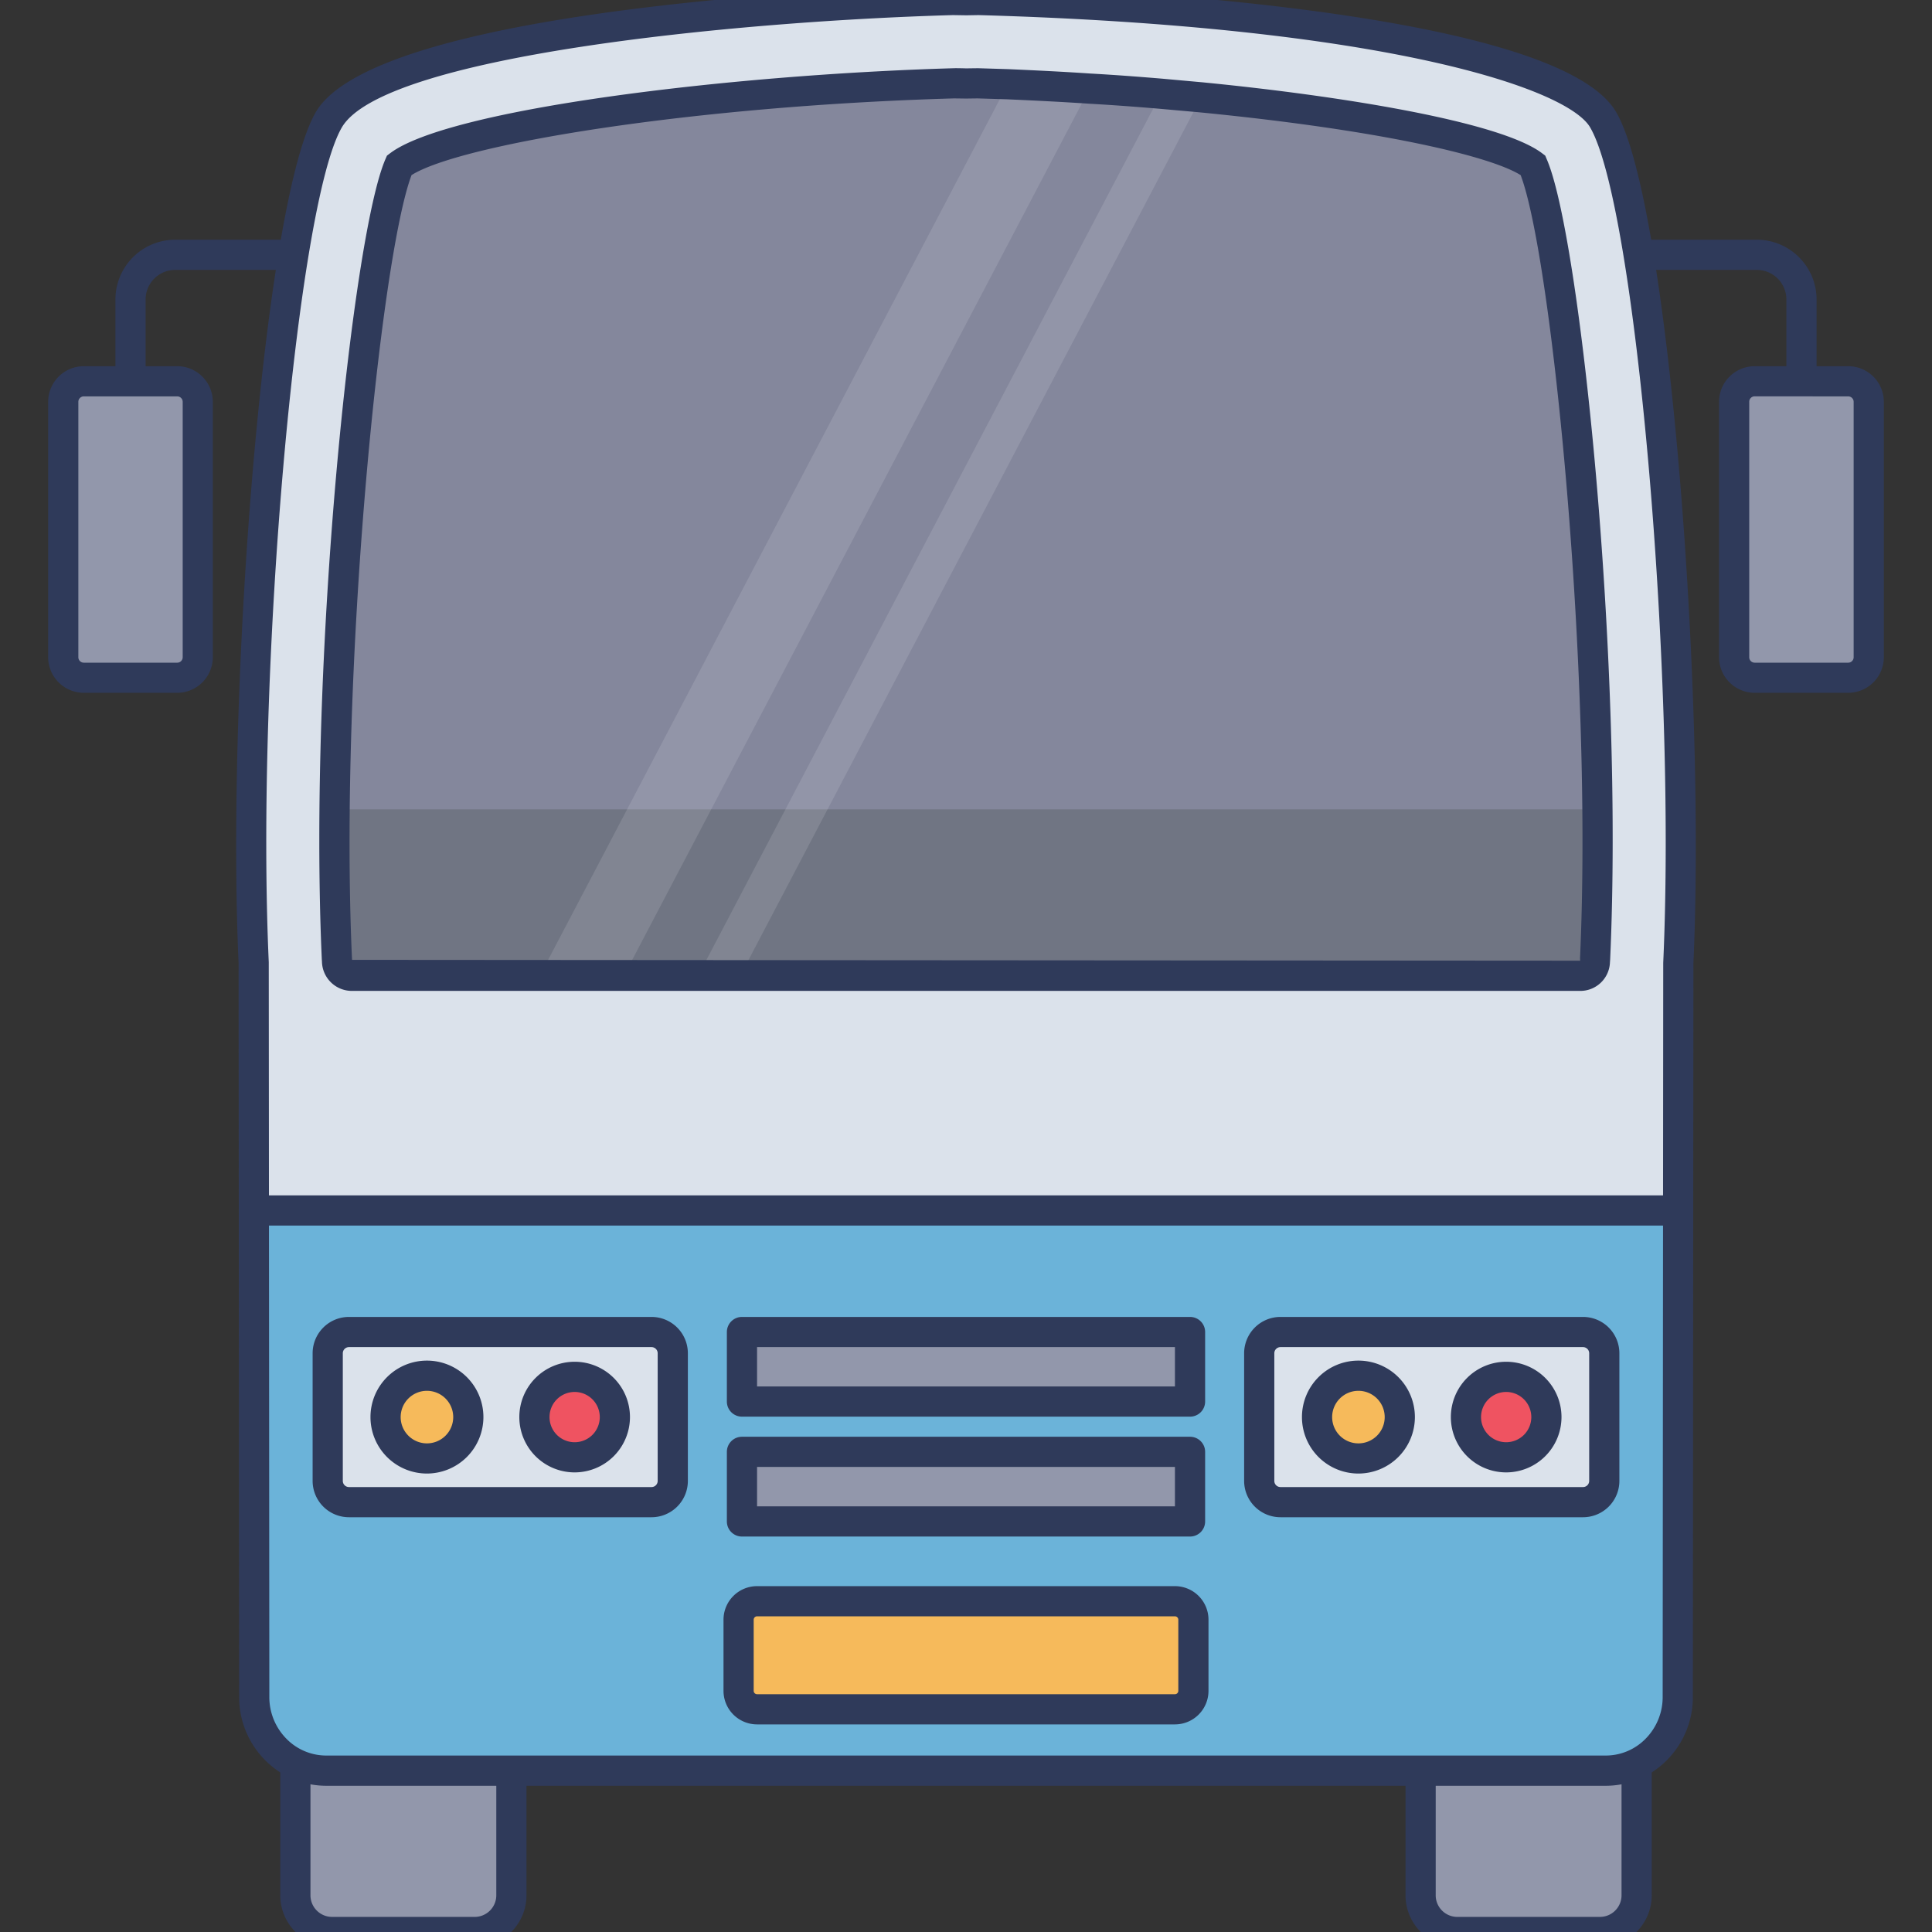 <svg height="512" viewBox="0 0 128 128" width="512" xmlns="http://www.w3.org/2000/svg"><rect x="0" y="0" width="128" height="128" fill="#333333" stroke="none"/><g id="icon"><path d="m120.353 29.978h-2v-10.136a1.964 1.964 0 0 0 -1.962-1.961h-7.912v-2h7.912a3.966 3.966 0 0 1 3.962 3.961z" fill="#2f3a5a"/><rect fill="#9297ab" height="19.642" rx="1.359" width="8.912" x="114.896" y="25.262"/><path d="m122.45 45.9h-6.2a2.361 2.361 0 0 1 -2.359-2.359v-16.92a2.361 2.361 0 0 1 2.359-2.359h6.2a2.361 2.361 0 0 1 2.359 2.359v16.924a2.361 2.361 0 0 1 -2.359 2.355zm-6.2-19.642a.36.36 0 0 0 -.359.359v16.928a.36.36 0 0 0 .359.359h6.2a.36.36 0 0 0 .359-.359v-16.924a.36.36 0 0 0 -.359-.359z" fill="#2f3a5a"/><path d="m9.647 29.978h-2v-10.136a3.966 3.966 0 0 1 3.962-3.961h7.912v2h-7.912a1.964 1.964 0 0 0 -1.962 1.961z" fill="#2f3a5a"/><rect fill="#9297ab" height="19.642" rx="1.359" width="8.912" x="4.192" y="25.262"/><path d="m11.745 45.9h-6.195a2.361 2.361 0 0 1 -2.359-2.359v-16.92a2.361 2.361 0 0 1 2.359-2.359h6.195a2.361 2.361 0 0 1 2.355 2.359v16.924a2.361 2.361 0 0 1 -2.355 2.355zm-6.195-19.638a.36.36 0 0 0 -.359.359v16.924a.36.36 0 0 0 .359.359h6.195a.36.36 0 0 0 .359-.359v-16.924a.36.36 0 0 0 -.359-.359z" fill="#2f3a5a"/><rect fill="#9297ab" height="21.376" rx="2.431" width="14.308" x="94.119" y="106.624"/><path d="m106 129h-9.45a3.435 3.435 0 0 1 -3.431-3.431v-16.515a3.434 3.434 0 0 1 3.431-3.43h9.45a3.434 3.434 0 0 1 3.431 3.43v16.515a3.435 3.435 0 0 1 -3.431 3.431zm-9.45-21.376a1.432 1.432 0 0 0 -1.431 1.43v16.515a1.433 1.433 0 0 0 1.431 1.431h9.45a1.433 1.433 0 0 0 1.431-1.431v-16.515a1.432 1.432 0 0 0 -1.431-1.43z" fill="#2f3a5a"/><rect fill="#9297ab" height="21.376" rx="2.431" width="14.308" x="19.573" y="106.624"/><path d="m31.45 129h-9.45a3.435 3.435 0 0 1 -3.431-3.431v-16.515a3.434 3.434 0 0 1 3.431-3.43h9.45a3.434 3.434 0 0 1 3.431 3.43v16.515a3.435 3.435 0 0 1 -3.431 3.431zm-9.45-21.376a1.432 1.432 0 0 0 -1.431 1.43v16.515a1.433 1.433 0 0 0 1.431 1.431h9.45a1.433 1.433 0 0 0 1.431-1.431v-16.515a1.432 1.432 0 0 0 -1.431-1.43z" fill="#2f3a5a"/><path d="m106.208 7.925c-4.039-6.867-41.351-7.925-41.351-7.925s-.306 0-.857.014c-.551-.014-.857-.014-.857-.014s-37.312 1.058-41.351 7.925c-3.091 5.256-5.86 36.566-4.985 55.869l.037 48.6a4.837 4.837 0 0 0 4.774 4.916h84.764a4.837 4.837 0 0 0 4.774-4.916l.037-48.6c.875-19.303-1.893-50.613-4.985-55.869z" fill="#dbe2eb"/><path d="m16.826 80.2.018 32.2a4.837 4.837 0 0 0 4.774 4.916h84.764a4.837 4.837 0 0 0 4.774-4.916l.018-32.2z" fill="#6bb3d9"/><path d="m105.68 63.54-.01.13a.982.982 0 0 1 -.98.98h-81.38a.975.975 0 0 1 -.98-.98l-.01-.13c-.89-19.6 2-47.66 4.13-52.59 3.22-2.44 20.12-4.95 36.74-5.43.12 0 .81.01.81.01s.69-.01.81-.01l1.95.06c1.82.08 3.64.17 5.43.29 1.6.09 3.18.21 4.73.34l2.66.24c10.83 1.06 19.74 2.8 21.98 4.5 2.11 4.83 5.01 32.96 4.12 52.59z" fill="#84879c"/><path d="m105.835 53.624h-83.67s-.036 5.65.158 9.92v.131a.979.979 0 0 0 .979.973h81.391a.979.979 0 0 0 .979-.98l.007-.124c.193-4.244.156-9.92.156-9.92z" fill="#707583"/><path d="m50.157 106.086h27.686a1.223 1.223 0 0 1 1.223 1.223v4.713a1.224 1.224 0 0 1 -1.224 1.224h-27.685a1.223 1.223 0 0 1 -1.223-1.223v-4.713a1.224 1.224 0 0 1 1.223-1.224z" fill="#f6ba5b"/><path d="m77.844 114.246h-27.688a2.225 2.225 0 0 1 -2.222-2.224v-4.712a2.225 2.225 0 0 1 2.222-2.224h27.688a2.225 2.225 0 0 1 2.222 2.224v4.712a2.225 2.225 0 0 1 -2.222 2.224zm-27.688-7.16a.223.223 0 0 0 -.222.224v4.712a.223.223 0 0 0 .222.224h27.688a.223.223 0 0 0 .222-.224v-4.712a.223.223 0 0 0 -.222-.224z" fill="#2f3a5a"/><path d="m49.157 88.251h29.686v4.606h-29.686z" fill="#9297ab"/><path d="m78.843 93.857h-29.686a1 1 0 0 1 -1-1v-4.607a1 1 0 0 1 1-1h29.686a1 1 0 0 1 1 1v4.607a1 1 0 0 1 -1 1zm-28.686-2h27.686v-2.607h-27.686z" fill="#2f3a5a"/><path d="m49.157 96.189h29.686v4.606h-29.686z" fill="#9297ab"/><path d="m78.843 101.8h-29.686a1 1 0 0 1 -1-1v-4.611a1 1 0 0 1 1-1h29.686a1 1 0 0 1 1 1v4.611a1 1 0 0 1 -1 1zm-28.686-2h27.686v-2.611h-27.686z" fill="#2f3a5a"/><rect fill="#dbe2eb" height="11.27" rx="1.407" width="22.861" x="83.427" y="88.251"/><path d="m104.882 100.521h-20.049a2.409 2.409 0 0 1 -2.406-2.407v-8.457a2.409 2.409 0 0 1 2.406-2.407h20.049a2.409 2.409 0 0 1 2.406 2.407v8.457a2.409 2.409 0 0 1 -2.406 2.407zm-20.049-11.271a.407.407 0 0 0 -.406.407v8.457a.407.407 0 0 0 .406.407h20.049a.408.408 0 0 0 .406-.407v-8.457a.408.408 0 0 0 -.406-.407z" fill="#2f3a5a"/><circle cx="90.003" cy="93.886" fill="#f6ba5b" r="2.74"/><path d="m90 97.626a3.741 3.741 0 1 1 3.74-3.74 3.744 3.744 0 0 1 -3.74 3.74zm0-5.481a1.741 1.741 0 1 0 1.74 1.741 1.742 1.742 0 0 0 -1.74-1.741z" fill="#2f3a5a"/><circle cx="99.788" cy="93.886" fill="#ef5361" r="2.665"/><path d="m99.788 97.55a3.665 3.665 0 1 1 3.665-3.664 3.669 3.669 0 0 1 -3.665 3.664zm0-5.329a1.665 1.665 0 1 0 1.665 1.665 1.667 1.667 0 0 0 -1.665-1.665z" fill="#2f3a5a"/><rect fill="#dbe2eb" height="11.27" rx="1.407" width="22.861" x="21.712" y="88.251"/><path d="m43.167 100.521h-20.049a2.409 2.409 0 0 1 -2.406-2.407v-8.457a2.409 2.409 0 0 1 2.406-2.407h20.049a2.409 2.409 0 0 1 2.406 2.407v8.457a2.409 2.409 0 0 1 -2.406 2.407zm-20.049-11.271a.408.408 0 0 0 -.406.407v8.457a.408.408 0 0 0 .406.407h20.049a.407.407 0 0 0 .406-.407v-8.457a.407.407 0 0 0 -.406-.407z" fill="#2f3a5a"/><circle cx="28.287" cy="93.886" fill="#f6ba5b" r="2.74"/><path d="m28.287 97.626a3.741 3.741 0 1 1 3.74-3.74 3.745 3.745 0 0 1 -3.74 3.74zm0-5.481a1.741 1.741 0 1 0 1.74 1.741 1.742 1.742 0 0 0 -1.74-1.741z" fill="#2f3a5a"/><circle cx="38.073" cy="93.886" fill="#ef5361" r="2.665"/><path d="m38.072 97.55a3.665 3.665 0 1 1 3.665-3.664 3.669 3.669 0 0 1 -3.665 3.664zm0-5.329a1.665 1.665 0 1 0 1.665 1.665 1.666 1.666 0 0 0 -1.665-1.665z" fill="#2f3a5a"/><path d="m106.382 118.312h-84.764a5.681 5.681 0 0 1 -4.047-1.691 5.91 5.91 0 0 1 -1.727-4.228l-.037-48.6c-.828-18.253 1.68-50.523 5.123-56.377 4.197-7.135 38.308-8.306 42.184-8.416l.906.014.827-.014c3.915.11 38.026 1.281 42.223 8.418 3.443 5.854 5.951 38.124 5.122 56.422l-.036 48.557a5.908 5.908 0 0 1 -1.727 4.224 5.681 5.681 0 0 1 -4.047 1.691zm-43.25-117.312c-14.732.419-37.722 2.745-40.478 7.432-3 5.1-5.718 36.12-4.848 55.317l.038 48.646a3.928 3.928 0 0 0 1.144 2.814 3.694 3.694 0 0 0 2.63 1.1h84.764a3.694 3.694 0 0 0 2.63-1.1 3.926 3.926 0 0 0 1.144-2.81l.037-48.606c.871-19.241-1.847-50.26-4.847-55.361-1.51-2.568-13.546-6.666-40.517-7.432l-.809.014z" fill="#2f3a5a"/><g fill="#fff" opacity=".12"><path d="m72.19 5.87-30.86 58.78h-5.57l31-59.07c1.82.08 3.64.17 5.43.29z"/><path d="m79.58 6.45-30.54 58.2h-2.79l30.67-58.44z"/></g><g fill="#2f3a5a"><path d="m104.689 65.65h-81.378a1.983 1.983 0 0 1 -1.981-1.98l-.007-.055c-.9-19.842 2.009-47.969 4.209-53.061l.105-.242.209-.159c3.859-2.925 22.374-5.2 37.314-5.632.18-.011.826.008.854.009 0 0 .675-.01.8-.01l1.98.061c1.841.081 3.669.171 5.466.292 1.6.089 3.187.21 4.747.34l2.667.241c9.051.886 19.708 2.585 22.494 4.7l.208.157.1.239c2.2 5.033 5.1 33.14 4.2 53.035l-.012.16a1.964 1.964 0 0 1 -1.975 1.905zm-77.423-54.05c-2.072 5.481-4.8 33.01-3.947 51.893l.008.1 81.362.055-.008-.155c.86-18.959-1.866-46.464-3.934-51.891-2-1.25-9.2-2.978-21.265-4.159l-2.652-.237c-1.534-.129-3.105-.248-4.7-.337-1.793-.121-3.606-.21-5.418-.29l-1.933-.059c-.088 0-.765.01-.765.01-.029 0-.7-.01-.825-.01-17.483.505-32.689 3.047-35.923 5.08z"/><path d="m16.825 79.197h94.35v2h-94.35z"/></g></g></svg>
